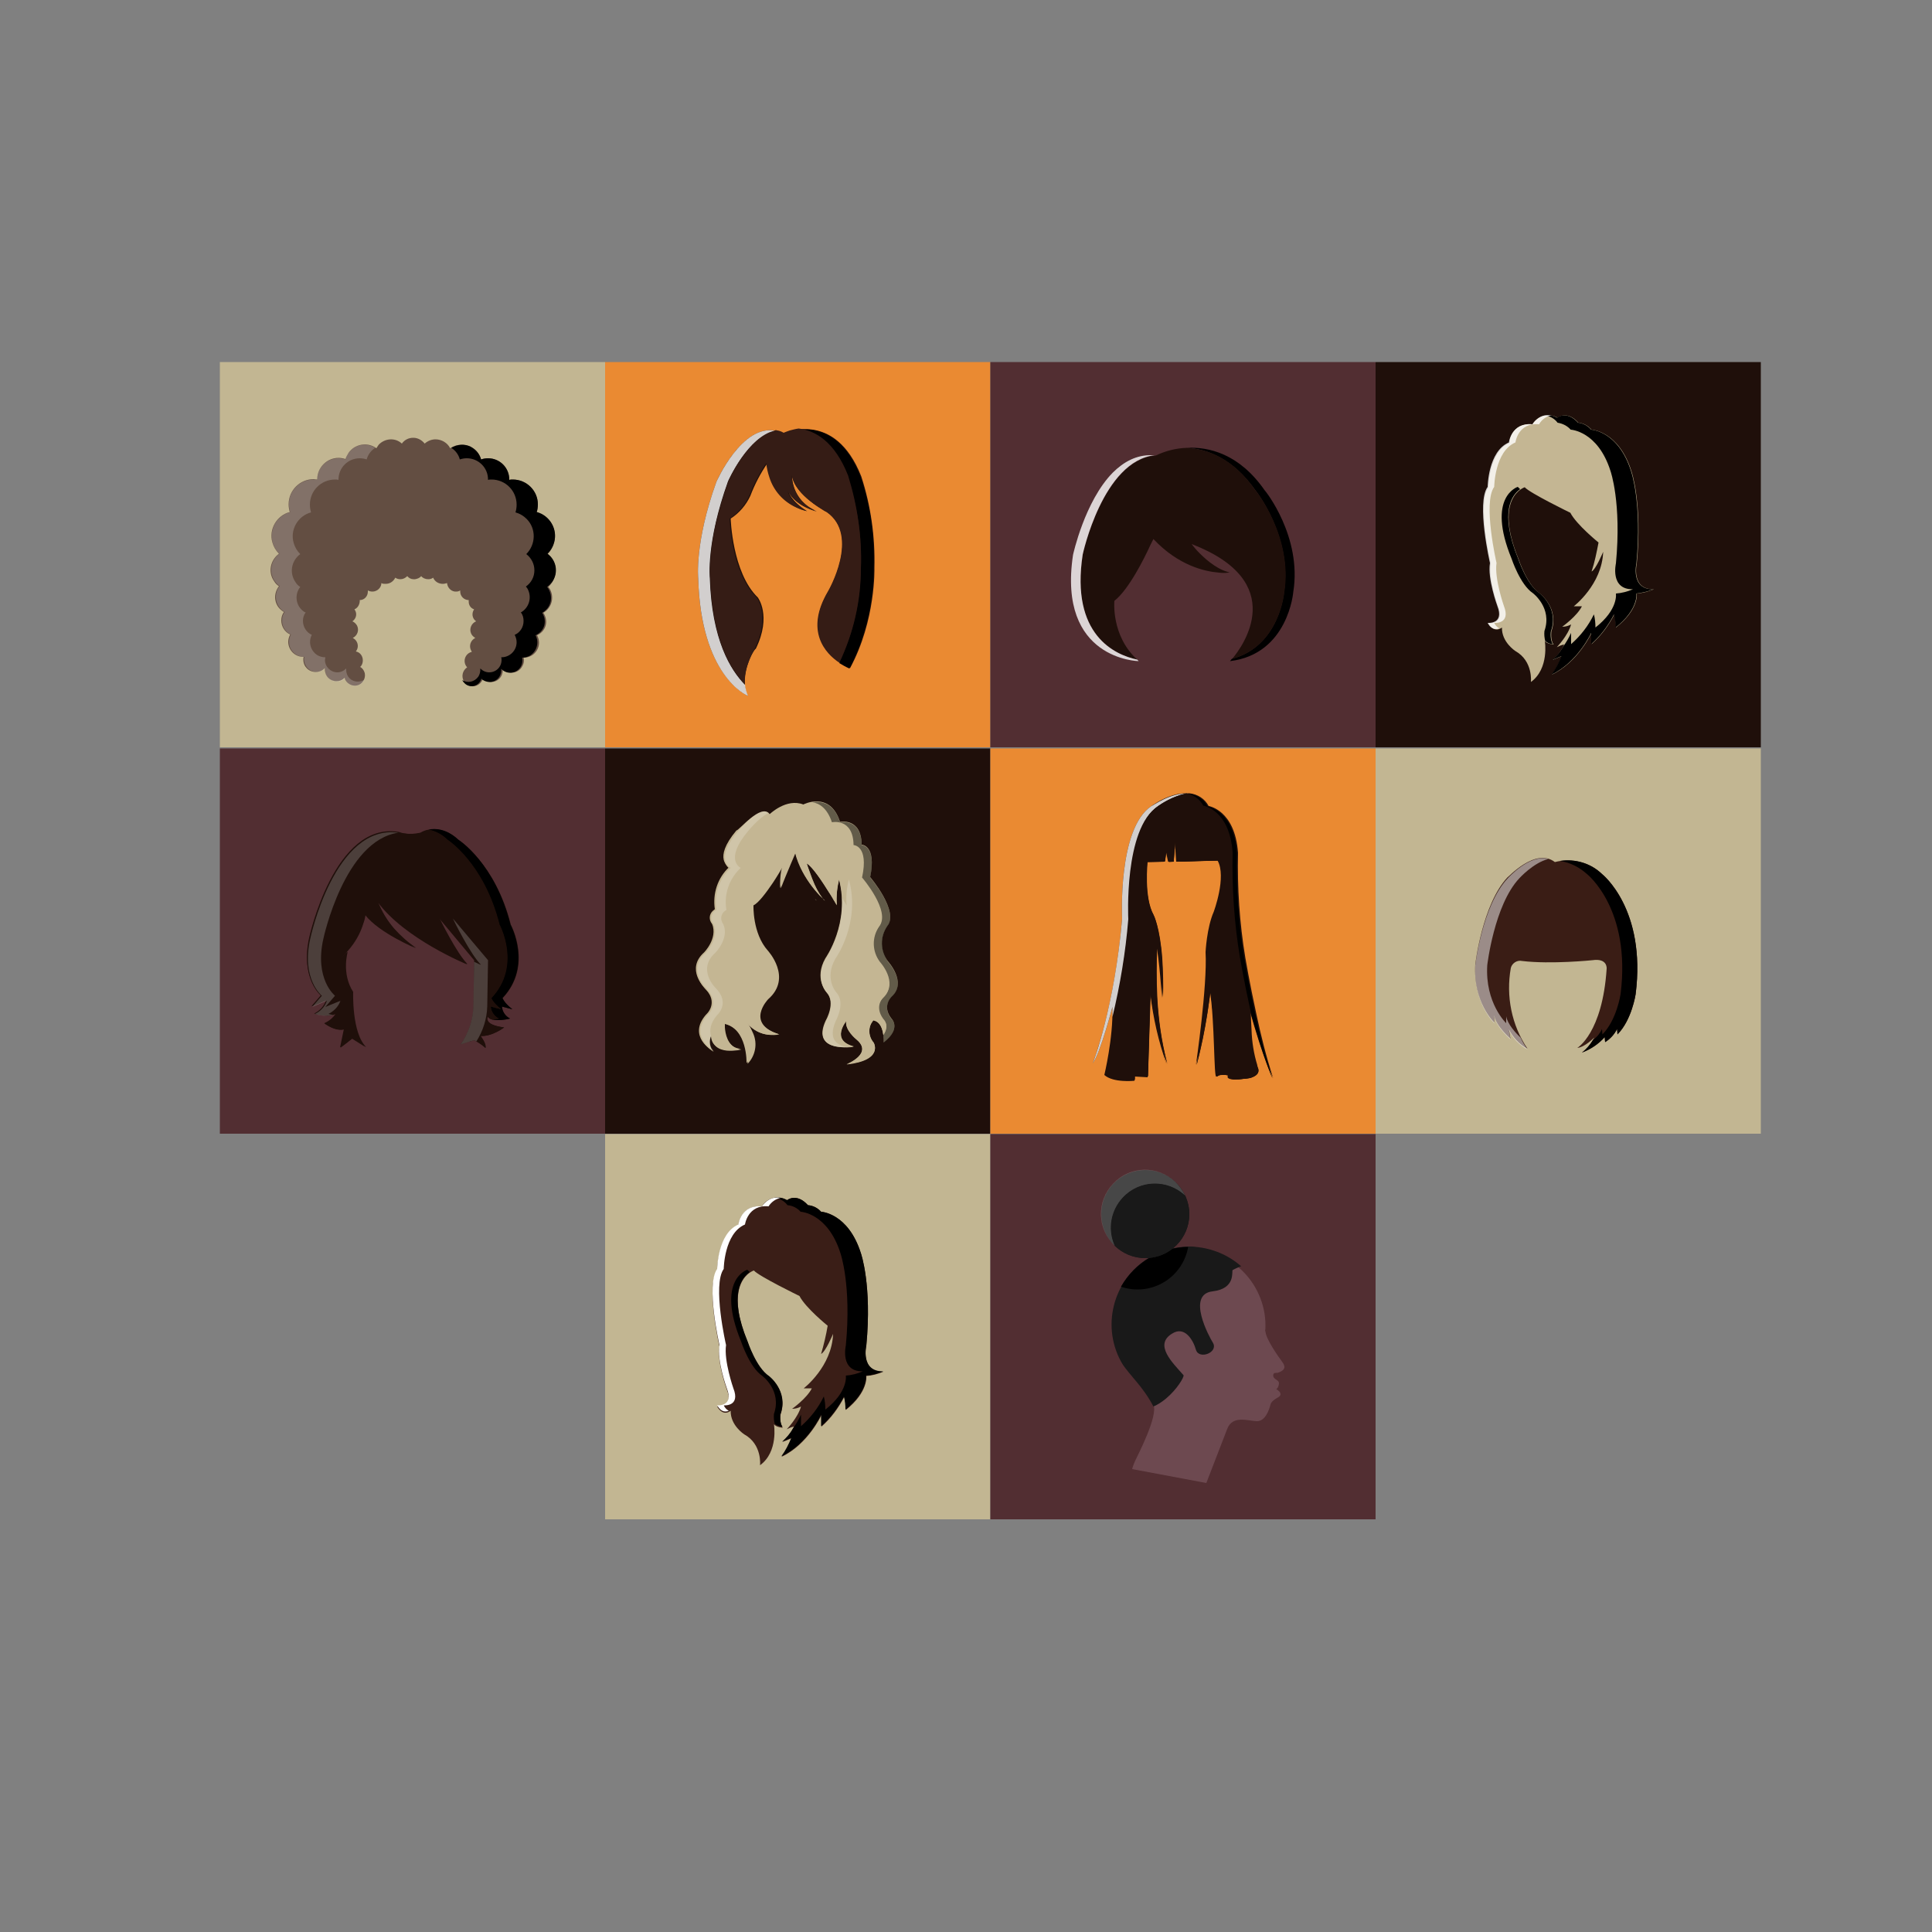<?xml version="1.0" encoding="utf-8"?>
<!-- Generator: Adobe Illustrator 24.0.1, SVG Export Plug-In . SVG Version: 6.00 Build 0)  -->
<svg version="1.1" id="Layer_1" xmlns="http://www.w3.org/2000/svg" xmlns:xlink="http://www.w3.org/1999/xlink" x="0px" y="0px"
	 viewBox="0 0 500 500" style="enable-background:new 0 0 500 500;" xml:space="preserve">
<rect x="0" y="0" width="500" height="500" fill="#808080" stroke="none"/>
<style type="text/css">
	.st0{fill:#C2B692;}
	.st1{fill:#EA8A32;}
	.st2{fill:#522E32;}
	.st3{fill:#1F0F0A;}
	.st4{fill:#6D4950;}
	.st5{fill:#191919;}
	.st6{opacity:0.2;fill:#FFFFFF;enable-background:new    ;}
	.st7{fill:#C4B693;}
	.st8{opacity:0.5;enable-background:new    ;}
	.st9{opacity:0.8;fill:#FFFFFF;enable-background:new    ;}
	.st10{fill:#3A1E17;}
	.st11{fill:#FFFFFF;}
	.st12{fill:#351C15;}
	.st13{fill:#3A1D15;}
	.st14{opacity:0.49;fill:#FFFFFF;enable-background:new    ;}
	.st15{fill:#634E42;}
</style>
<title>Toni</title>
<g>
	<g id="Layer_2_1_">
		<rect x="56.9" y="93.7" class="st0" width="99.7" height="99.7"/>
		<rect x="156.6" y="93.7" class="st1" width="99.7" height="99.7"/>
		<rect x="256.3" y="93.7" class="st2" width="99.7" height="99.7"/>
		<rect x="356" y="93.7" class="st3" width="99.7" height="99.7"/>
		<rect x="56.9" y="193.7" class="st2" width="99.7" height="99.7"/>
		<rect x="156.6" y="193.7" class="st3" width="99.7" height="99.7"/>
		<rect x="256.3" y="193.7" class="st1" width="99.7" height="99.7"/>
		<rect x="156.6" y="293.5" class="st0" width="99.7" height="99.7"/>
		<rect x="256.3" y="293.5" class="st2" width="99.7" height="99.7"/>
		<rect x="356" y="193.7" class="st0" width="99.7" height="99.7"/>
		<path class="st4" d="M329.5,356c0,0.8,1.1,1.1,1.4,1.6s-0.2,1.8-0.6,1.9c1.3,0.8,1.2,1.4,0.9,1.8s-2.1,1-2.4,2.2s-1.3,4.4-3.6,4.3
			s-6.2-1.6-7.6,2s-5.4,14-5.4,14l-19.2-3.6c0,0,0.2-0.9,0.8-2.2s6-11.6,4.7-14.5c-1.1-2.1-2.4-4.1-4-5.9l0.1,0
			c-8.1-7.3-8.7-19.8-1.4-27.8s19.8-8.7,27.8-1.4c4.1,3.7,6.5,9.1,6.5,14.6c0,0.5,0,1-0.1,1.5h0.1c0,1.9,3.4,6.7,4.3,7.9
			s1,2.2-1.2,2.9C330.1,355.3,329.5,355.2,329.5,356z"/>
		<path class="st5" d="M321.2,327.7c-0.8,0.3-1.5,0.6-2.2,1c-0.3,0.3,0.9,4.8-5.2,5.5c-6.8,0.8-0.9,11.7,0.1,13.3
			c1.5,2.5-3.6,4.5-4.4,1.8c-0.7-2.5-2.9-6.2-6.1-4.2c-4.9,2.9,0.1,7.6,2.9,10.8c0.2,0.4-1.6,3.6-4.6,6.1c-1,0.8-2,1.5-3.2,2
			c-1.3-2.5-2.9-4.7-4.7-6.8c-1.1-1.3-2.2-2.6-3.2-4c-5.8-9.5-2.7-22,6.8-27.7c3.2-1.9,6.8-2.9,10.5-2.9c0.5,0,1.1,0,1.6,0.1
			C313.8,323.1,317.9,324.8,321.2,327.7z"/>
		<path d="M307.5,322.7c-1.3,7.3-8.2,12.1-15.5,10.8c-0.6-0.1-1.3-0.3-1.9-0.5C293.7,326.7,300.3,322.8,307.5,322.7L307.5,322.7z"/>
		<circle class="st5" cx="296.4" cy="314.2" r="11.4"/>
		<path class="st6" d="M306.7,309.4c-4.6-4.3-11.8-4.1-16.1,0.5c-3.2,3.4-4,8.3-2.1,12.5c-4.6-4.3-4.8-11.5-0.4-16.1
			c4.3-4.6,11.5-4.8,16.1-0.4C305.2,306.9,306.1,308.1,306.7,309.4z"/>
		<path class="st5" d="M307.8,314.2c0,6.3-5.1,11.4-11.4,11.4c-2.9,0-5.7-1.1-7.8-3.1c-2.6-5.7-0.1-12.5,5.6-15.1
			c4.2-1.9,9.1-1.1,12.5,2.1C307.4,311,307.8,312.6,307.8,314.2z"/>
		<path class="st7" d="M199.2,210.7c0,0,4.3-4.2,8.7-2.5c0,0,6.9-3.6,9.5,4.5c0,0,5.5-1.2,5.6,5.9c0,0,3.9,0.1,2.2,8.4
			c0,0,7.6,8.9,4.4,12.7c-1.9,2.8-1.8,6.4,0.2,9.1c0,0,5,5.4,1,9.1c0,0-2.7,2.4-0.1,5.7c0,0,2.7,2.5-2,6.2c0,0,0.3-5.3-2.7-5.8
			c-1.4,1.7-1.3,4.2,0.1,5.8c0,0,2.7,4.5-7,5.6c0,0,7.1-2.8,2.5-6.5c0,0-3-2.4-2.6-4.7c0,0-4.2,5,2,6.6c0,0-11.3,1.9-7.3-6.7
			c0,0,2.7-4.6,0.2-7.3c0,0-3.3-3.5-0.3-8.8c0,0,6.5-9.1,3.5-20.5c-0.5,2.2-0.7,4.4-0.6,6.7c0,0-5.4-9.6-7.8-10.9c0,0,2.4,8,4.7,9.7
			c0,0-5.9-5.1-7.7-12.5c0,0-2.4,5.6-3.8,9.3c0,0-0.2-4.1,0.8-6.2c0,0-5.4,9.4-8,10.6c0,0-0.3,7.2,3.7,11.7c0,0,6.5,7,0.1,12.6
			c0,0-6.1,6.3,2.9,9.1c-3.1,0.7-6.3-0.5-8.2-3c0,0,4.5,5.7,0,10.5c0,0,0.3-8.9-5.9-10.3c0,0-0.2,6.3,4.3,6.6c0,0-8,1.9-7.6-4
			c-1,1.4-0.8,3.3,0.4,4.5c0,0-6.6-3.6-1.7-9.3c0,0,3.6-3-0.4-7c0,0-4.9-4.8-0.1-9.1c0,0,3.6-3.6,2.1-7.4c-0.9-1-0.8-2.5,0.2-3.4
			c0.2-0.1,0.3-0.3,0.5-0.4c-0.6-4,0.7-8.1,3.7-10.9c0,0-4.4-2,1.9-9.5C191.1,215.1,197,207.7,199.2,210.7z"/>
		<path class="st8" d="M228.7,269.9c0-0.7,0-1.4-0.1-2c1.8-2.6,0-4.2,0-4.2c-2.5-3.4,0.1-5.7,0.1-5.7c3.9-3.8-1-9.1-1-9.1
			c-2-2.7-2.1-6.3-0.2-9.1c3.2-3.9-4.4-12.7-4.4-12.7c1.8-8.3-2.2-8.4-2.2-8.4c-0.1-7.1-5.6-5.9-5.6-5.9c-1.2-3.6-3.2-4.9-5.1-5.2
			c2.3-0.3,5.6,0.1,7.2,5.2c0,0,5.5-1.2,5.6,5.9c0,0,3.9,0.1,2.2,8.4c0,0,7.6,8.8,4.4,12.7c0,0-3.1,4,0.2,9.1c0,0,5,5.4,1,9.1
			c0,0-2.7,2.4-0.1,5.7C230.7,263.6,233.4,266.1,228.7,269.9z"/>
		<path class="st7" d="M213.5,233.1c-0.2-0.1-0.4-0.3-0.5-0.5L213.5,233.1z"/>
		<path class="st7" d="M228.6,267.8c-0.2-1.5-0.8-3.4-2.6-3.7c-0.2,0.3-0.4,0.6-0.6,0.9c-0.8,1.6-0.5,3.5,0.7,4.9c0,0,2.7,4.5-7,5.6
			c0.5-0.2,1-0.5,1.4-0.7c1.8-1.1,4.3-3.2,1.1-5.8c0,0-3-2.4-2.6-4.7c-0.6,0.8-1.1,1.7-1.3,2.7c-0.3,1.5,0.2,3.1,3.2,3.9h0.1H221
			c-1.1,0.2-2.3,0.2-3.4,0.1c-2.9-0.2-6.3-1.5-3.8-6.8c0,0,2.7-4.6,0.2-7.3c0,0-3.3-3.5-0.3-8.8c0,0,6.5-9.1,3.5-20.5
			c-0.6,2.2-0.8,4.4-0.6,6.7c0,0-0.3-0.5-0.7-1.2c-0.4-0.6-0.8-1.4-1.4-2.2c-1.8-2.9-4.3-6.6-5.7-7.4c0,0,0.6,1.8,1.4,3.9
			c0.7,1.9,1.6,3.6,2.8,5.2c-2.6-2.6-4.8-5.7-6.2-9.1c-0.4-0.9-0.7-1.9-0.9-2.8c0,0-0.5,1.2-1.2,2.8c-0.8,1.9-1.9,4.5-2.6,6.4
			c0,0-0.2-4.1,0.8-6.1c-0.1,0.2-0.7,1.2-1.5,2.5c-0.4,0.7-0.9,1.4-1.4,2.2c-1.7,2.5-3.7,5.2-5,5.8c0,0-0.3,7.2,3.7,11.7
			c0,0,6.5,7,0.1,12.6c0,0-6.1,6.3,2.9,9.1c-0.9,0.2-1.9,0.2-2.8,0.1l0,0c-2.1-0.2-4.1-1.3-5.4-3c0.6,0.8,1,1.7,1.4,2.6
			c1.2,2.7,0.6,5.8-1.4,7.9c0-1.1-0.1-2.2-0.3-3.2l0,0c-0.5-2.7-1.9-6.2-5.6-7.1c0,0.3,0,0.6,0,0.9c0.1,1.6,0.7,4.7,3.3,5.5
			c0.3,0.1,0.7,0.2,1,0.2c0,0-0.4,0.1-0.9,0.2c-0.9,0.1-1.9,0.2-2.9,0.1c-2-0.2-4.1-1.2-3.8-4.3c-0.7,1.1-0.8,2.6-0.2,3.8
			c0.2,0.3,0.4,0.5,0.6,0.8c-1.3-0.8-2.4-1.9-3.1-3.2c-0.7-1.6-0.7-3.6,1.4-6c0,0,3.6-3-0.4-7c0,0-4.9-4.8-0.1-9.1
			c0,0,3.6-3.6,2.1-7.4c-0.9-1-0.8-2.5,0.2-3.4c0.2-0.1,0.3-0.3,0.5-0.3c-0.6-4,0.7-8.1,3.7-10.9c0,0-4.4-2,1.9-9.5
			c0,0,3-3.8,5.5-4.8c0.4-0.2,0.8-0.3,1.3-0.3c0.5,0,1,0.3,1.3,0.7c1.5-1.4,3.4-2.4,5.4-2.8c0.7-0.1,1.3-0.1,2,0
			c0.4,0.1,0.9,0.2,1.3,0.3c0.7-0.3,1.5-0.6,2.3-0.7l0,0c1.9,0.3,3.9,1.6,5.1,5.2c0,0,5.5-1.2,5.6,5.9c0,0,3.9,0.1,2.2,8.4
			c0,0,7.6,8.8,4.4,12.7c-1.9,2.8-1.8,6.4,0.2,9.1c0,0,5,5.4,1,9.2c0,0-2.7,2.4-0.1,5.7C228.6,263.6,230.3,265.2,228.6,267.8z"/>
		<path class="st7" d="M211.4,233.1c-0.2-0.1-0.4-0.3-0.5-0.5L211.4,233.1z"/>
		<path class="st6" d="M198.9,210.4c-2.5,1.2-5.3,4.7-5.3,4.7c-6.3,7.5-1.9,9.5-1.9,9.5c-3,2.8-4.4,6.9-3.7,10.9
			c-1.2,0.6-1.7,2-1.1,3.2c0.1,0.2,0.2,0.4,0.3,0.5c1.6,3.7-2.1,7.4-2.1,7.4c-4.8,4.3,0.1,9.1,0.1,9.1c3.9,3.9,0.4,7,0.4,7
			c-1.8,2.1-2,3.9-1.6,5.4c-0.6,1.3-0.3,2.9,0.8,3.9c-0.3-0.2-6.5-3.8-1.7-9.3c0,0,3.6-3-0.4-7c0,0-4.9-4.8-0.1-9.1
			c0,0,3.6-3.6,2.1-7.4c-0.9-1-0.8-2.5,0.2-3.4c0.2-0.1,0.3-0.3,0.5-0.3c-0.6-4,0.7-8.1,3.7-10.9c0,0-4.4-2,1.9-9.5
			C191.1,215.1,196.6,208.2,198.9,210.4z"/>
		<path class="st7" d="M213.5,233.1c-0.2-0.1-0.4-0.3-0.5-0.5L213.5,233.1z"/>
		<path class="st6" d="M219.7,271c-2.9,0.2-9-0.2-5.9-6.8c0,0,2.7-4.6,0.2-7.3c0,0-3.3-3.5-0.3-8.8c3-4.7,4.5-10.2,4.2-15.8
			c0.7,1.2,1.2,2,1.2,2c-0.2-2.2,0-4.5,0.6-6.7c3.1,11.4-3.5,20.5-3.5,20.5c-3,5.3,0.3,8.8,0.3,8.8c2.4,2.7-0.2,7.3-0.2,7.3
			C214.1,269.3,216.9,270.7,219.7,271z"/>
		<path class="st7" d="M216.1,233.2l-0.2-0.1c-0.1-0.1-0.3-0.2-0.4-0.4l0.3,0.3l0,0L216.1,233.2z"/>
		<path class="st7" d="M396.6,109.8c1.3-2.2,4.2-3,6.5-1.7c0,0,0,0,0,0c0,0,2.4-2,5.4,1.3c1.3,0.1,2.5,0.8,3.4,1.8
			c0,0,7,0.3,10.3,10.7c0,0,2.9,8.2,1.4,23.9c0,0-1.6,6.8,4.4,6.7c-1.4,0.6-2.9,1-4.4,1.1c0,0,0.6,4.1-5.4,8.8
			c0-1.1-0.1-2.3-0.4-3.4c-1.5,2.9-3.5,5.6-5.9,7.7v-2.9c0,0-3.5,7.6-10.3,10.8c1.1-1.5,1.9-3.1,2.6-4.8c0,0-1,0.4-2.4,1
			c1.3-1.1,2.3-2.5,3-4c-0.7,0.1-1.3,0.4-1.9,0.7c0,0,2.9-3,3.7-5.9c-0.7,0.4-1.5,0.6-2.3,0.6c0,0,3.8-2.7,5.1-5.3h-2.1
			c0,0,7.3-5.6,7.6-14.1c0,0-1.9,4.6-3,5.1c0.8-2.4,1.3-4.9,1.8-7.5c0,0-5.7-4.6-7.3-7.7c0,0-10.5-5.1-11.8-6.6
			c0,0-8.2,2.5-1.6,18.6c0,0,2.2,6.7,5.5,8.9c0,0,5.1,3.8,3,9.8c0,0-0.3,2.4,0.6,3.4c0,0-1.7-0.1-2.3-0.9c0,0,1.2,7.1-3.6,10.6
			c0,0,0.6-5.4-4-8c0,0-3.6-2.3-3.5-6.1c0,0-1.9,1.7-3.5-1.1c0,0,4.4,0.4,2.5-4.4c0,0-2.6-7.1-1.9-11.1c0,0-3.6-15.6-0.6-19.7
			c0,0,0.1-9.2,5.5-11.5C390.5,114.5,391.1,109.3,396.6,109.8z"/>
		<path d="M423.5,153.6c0,0,0.6,4.1-5.4,8.8c0-1.1-0.1-2.3-0.4-3.4c-1.5,2.9-3.5,5.6-5.9,7.7v-2.9c0,0-3.5,7.6-10.3,10.8
			c1.1-1.5,1.9-3.1,2.6-4.8c0,0-1,0.4-2.4,1c1.1-0.9,2.1-2.1,2.8-3.4c0.8-1.1,1.5-2.3,2.1-3.6v2.9c2.5-2.2,4.5-4.8,5.9-7.7
			c0.3,1.1,0.4,2.3,0.4,3.4c6-4.7,5.3-8.8,5.3-8.8c1.5-0.1,3-0.5,4.4-1.1c-6,0.1-4.4-6.7-4.4-6.7c1.5-15.7-1.4-23.9-1.4-23.9
			c-3.3-10.4-10.3-10.7-10.3-10.7c-0.9-1-2.1-1.6-3.4-1.8c-0.8-1.1-2.1-1.8-3.5-1.9c1.2-0.2,2.3,0,3.4,0.6c0,0,2.4-2,5.4,1.3
			c1.3,0.1,2.5,0.8,3.4,1.8c0,0,7,0.3,10.3,10.7c0,0,2.9,8.2,1.4,23.9c0,0-1.6,6.8,4.4,6.7C426.5,153.1,425,153.4,423.5,153.6z"/>
		<path class="st9" d="M401.4,107.5c-1.3,0.3-2.4,1.1-3.1,2.3c-5.5-0.5-6.1,4.7-6.1,4.7c-5.4,2.3-5.5,11.5-5.5,11.5
			c-3,4.1,0.6,19.7,0.6,19.7c-0.6,4,1.9,11.1,1.9,11.1c1.9,4.8-2.5,4.4-2.5,4.4c0.3,0.6,0.7,1.1,1.3,1.4c-0.7,0.3-2,0.5-3-1.4
			c0,0,4.4,0.4,2.5-4.4c0,0-2.6-7.1-1.9-11.1c0,0-3.6-15.6-0.6-19.7c0,0,0.1-9.2,5.5-11.5c0,0,0.6-5.2,6.1-4.7
			C396.6,109.8,398.3,106.9,401.4,107.5z"/>
		<path d="M401.9,166.7L401.9,166.7c-0.7,0-1.4-0.3-2-0.8c-0.2-0.8-0.3-1.7-0.2-2.6c2.1-6-3-9.8-3-9.8c-3.3-2.2-5.5-8.9-5.5-8.9
			c-6.6-16.1,1.6-18.6,1.6-18.6c0.2,0.2,0.4,0.4,0.6,0.6c-2,1.4-5.5,5.7-0.5,18c0,0,2.2,6.7,5.5,8.9c0,0,5.1,3.8,3,9.8
			C401.3,163.4,401.1,165.7,401.9,166.7z"/>
		<path class="st10" d="M197.2,312.2c1.3-2.2,4.2-3,6.5-1.6c0,0,2.4-2,5.4,1.3c1.3,0.1,2.5,0.7,3.4,1.7c0,0,7,0.3,10.3,10.8
			c0,0,2.9,8.2,1.4,23.9c0,0-1.6,6.8,4.4,6.7c-1.4,0.6-2.9,1-4.4,1.1c0,0,0.6,4.1-5.3,8.8c0-1.1-0.1-2.3-0.4-3.4
			c-1.5,2.9-3.5,5.6-5.9,7.7v-3c0,0-3.5,7.6-10.3,10.8c1.1-1.5,1.9-3.1,2.6-4.8c0,0-1,0.4-2.4,1c1.3-1.1,2.3-2.5,3-4
			c-0.7,0.1-1.3,0.4-1.9,0.7c0,0,2.9-3,3.7-5.9c-0.7,0.4-1.5,0.6-2.3,0.6c0,0,3.8-2.7,5.1-5.3h-2.1c0,0,7.3-5.6,7.6-14.1
			c0,0-1.9,4.6-3.1,5.2c0.7-2.4,1.3-4.9,1.7-7.3c0,0-5.7-4.6-7.3-7.7c0,0-10.5-5.1-11.8-6.6c0,0-8.2,2.5-1.6,18.6
			c0,0,2.2,6.7,5.5,8.9c0,0,5.1,3.8,3,9.8c0,0-0.3,2.3,0.6,3.4c0,0-1.7-0.1-2.3-0.9c0,0,1.2,7.1-3.6,10.6c0,0,0.6-5.4-4.1-8
			c0,0-3.6-2.3-3.5-6.1c0,0-1.9,1.7-3.5-1.1c0,0,4.4,0.4,2.5-4.4c0,0-2.6-7.1-1.9-11.1c0,0-3.6-15.6-0.6-19.7c0,0,0.1-9.2,5.5-11.5
			C191.1,317,191.7,311.8,197.2,312.2z"/>
		<path d="M224.1,356c0,0,0.6,4.1-5.3,8.8c0-1.1-0.1-2.3-0.4-3.4c-1.5,2.9-3.5,5.6-5.9,7.7v-3c0,0-3.5,7.6-10.3,10.8
			c1.1-1.5,1.9-3.1,2.6-4.8c0,0-1,0.4-2.4,1c1.1-1,2.1-2.1,2.8-3.4c0.8-1.1,1.5-2.3,2.1-3.6v3c2.5-2.2,4.5-4.8,5.9-7.7
			c0.3,1.1,0.4,2.3,0.4,3.4c6-4.7,5.3-8.8,5.3-8.8c1.5-0.1,3-0.5,4.4-1.1c-6,0.1-4.4-6.7-4.4-6.7c1.5-15.7-1.4-23.9-1.4-23.9
			c-3.3-10.4-10.3-10.7-10.3-10.7c-0.9-1-2.1-1.6-3.4-1.7c-0.8-1.1-2.1-1.8-3.5-1.9c1.2-0.2,2.3,0,3.4,0.6c0,0,2.4-2,5.4,1.3
			c1.3,0.1,2.5,0.7,3.4,1.7c0,0,7,0.3,10.3,10.7c0,0,2.9,8.2,1.4,23.9c0,0-1.6,6.8,4.4,6.7C227.1,355.5,225.6,355.9,224.1,356z"/>
		<path class="st11" d="M202,310c-1.3,0.3-2.4,1.1-3.1,2.2c-5.4-0.5-6.1,4.7-6.1,4.7c-5.4,2.3-5.5,11.5-5.5,11.5
			c-3,4.1,0.6,19.7,0.6,19.7c-0.6,4.1,1.9,11.2,1.9,11.2c1.9,4.8-2.5,4.4-2.5,4.4c0.3,0.6,0.7,1.1,1.3,1.4c-0.7,0.3-1.9,0.5-3-1.4
			c0,0,4.4,0.4,2.5-4.4c0,0-2.6-7.1-1.9-11.2c0,0-3.6-15.6-0.6-19.7c0,0,0.1-9.2,5.5-11.5c0,0,0.6-5.2,6.1-4.7
			C197.2,312.2,198.9,309.4,202,310z"/>
		<path d="M202.5,369.2L202.5,369.2c-0.7,0-1.4-0.3-2-0.7c-0.2-0.8-0.3-1.7-0.2-2.6c2.1-6-3-9.8-3-9.8c-3.3-2.2-5.5-8.9-5.5-8.9
			c-6.6-16.1,1.6-18.6,1.6-18.6c0.2,0.2,0.4,0.4,0.6,0.6c-2,1.4-5.6,5.7-0.5,18c0,0,2.2,6.7,5.5,8.9c0,0,5.1,3.8,3,9.8
			C201.9,365.9,201.7,368.2,202.5,369.2z"/>
		<path class="st7" d="M403.6,166.7L403.6,166.7L403.6,166.7C403.5,166.7,403.5,166.8,403.6,166.7z"/>
		<path class="st3" d="M193.6,180.1c0,0-12.2-4.8-12.9-30.4c0,0-1-9.2,4.7-25c0,0,7.6-17.4,17.4-12.5c0,0,13.2-6.4,20.1,11.1
			c2.5,7.7,3.6,15.7,3.4,23.7c0,0,0.4,13.5-6.3,25.9c0,0-14.1-5.4-5.6-19.9c0,0,8.4-14.4-0.4-20.5c0,0-8.4-4.3-9-9.5
			c0,0-0.4,6.3,6.4,9.4c0,0-5.4-1.3-7.3-5.1c0,0,0.6,2.4,4.8,5c0,0-9.2-1.7-10.3-12.4c-1.8,2.6-3.3,5.5-4.4,8.4
			c-1.1,2.4-2.9,4.5-5.1,5.9c0,0,0.4,14,7,20.4c0,0,3.7,4.7-0.5,13.3C195.2,167.9,190.9,175,193.6,180.1z"/>
		<path class="st9" d="M188.4,124.6c-5.7,15.8-4.7,25-4.7,25c0.5,16,5.4,23.9,9.1,27.6c0.1,1,0.4,2,0.8,2.9
			c-0.4-0.1-12.2-5.2-12.9-30.4c0,0-1-9.2,4.7-25c0,0,6.6-15.1,15.4-13.2C193.5,112.9,188.4,124.6,188.4,124.6z"/>
		<path d="M226.1,147c0,8.5-1.9,17-5.6,24.7c-0.2,0.4-0.4,0.9-0.7,1.3c-0.9-0.4-1.8-0.9-2.6-1.4c3.6-7.7,5.5-16,5.6-24.5
			c0.3-8-0.9-16.1-3.4-23.7c-3.5-8.9-8.6-11.7-12.8-12.2c1.1-0.1,2.2-0.1,3.2,0c4.2,0.5,9.4,3.2,12.9,12.2
			C225.3,130.9,226.4,139,226.1,147z"/>
		<path class="st12" d="M222.8,147c0,8.5-1.9,16.8-5.6,24.5c-3.6-2.4-9-8.2-2.9-18.5c0,0,8.4-14.4-0.4-20.5c0,0-0.5-0.2-1.2-0.7
			c-2.3-1.4-7.3-4.9-7.8-8.9c0,3.7,2,7.1,5.3,8.8l0,0c0.3,0.2,0.7,0.4,1.1,0.5c-0.9-0.2-1.7-0.5-2.6-0.9c-1.8-0.8-3.3-2-4.4-3.5
			c-0.1-0.2-0.3-0.4-0.4-0.6c0,0.1,0.1,0.3,0.1,0.4c0.3,0.8,1.4,2.7,4.6,4.6c-0.9-0.2-1.8-0.5-2.6-0.9c-3.3-1.5-5.8-4.3-6.9-7.8
			c-0.4-1.2-0.7-2.5-0.8-3.7c0,0-1.2,1.7-2.4,4.1c-0.8,1.4-1.4,2.9-2,4.4c-1.1,2.4-2.9,4.5-5.1,5.9c0,0,0.4,14,7,20.4
			c0,0,3.7,4.7-0.5,13.3c0,0-2.9,4.8-2.5,9.3c-1.1-1.2-2.1-2.5-3-3.9c-2.9-4.5-5.6-11.9-6-23.7c0,0-0.6-5.4,1.7-15.2
			c0-0.1,0.1-0.2,0.1-0.3c0.8-3.2,1.8-6.4,2.9-9.6c0,0,4.3-9.9,10.6-12.6c0.6-0.2,1.1-0.4,1.7-0.6c0.1,0,0.2,0.1,0.4,0.1
			c0.6,0.1,1.1,0.3,1.6,0.6c0.5-0.2,1-0.4,1.6-0.6l0,0c0.8-0.2,1.5-0.4,2.3-0.5l0,0c4.2,0.5,9.3,3.3,12.8,12.2
			C221.9,130.9,223.1,139,222.8,147z"/>
		<path class="st13" d="M402.4,223.1c4.3-1.1,9,0,12.2,3.1c0,0,11.5,9,8.7,31.1c0,0-1,6.7-4.7,10.4l-0.1-1.4
			c-0.7,1.4-1.8,2.6-3.1,3.4l-0.1-1.3c-1.6,1.8-3.7,3.2-5.9,4c1.3-1,2.4-2.4,3.2-3.9c0,0-2.4,2.5-4.4,2.7c0,0,6.5-3.8,7.6-20.5
			c0,0,0.3-2.8-3.7-2.2c0,0-10.7,1.1-18.2,0.2c-1.3-0.3-2.6,0.6-2.9,1.8c-1.3,7.3,0.2,14.8,4.3,20.9c-2.1-1.1-3.7-2.9-4.8-5l0.4,2.4
			c0,0-3.7-3.2-4.2-6v1.8c0,0-5.5-5.2-4.9-15c0,0,1.8-15.5,8.3-22.5C390.2,227.2,397.3,219.2,402.4,223.1z"/>
		<path d="M423.3,257.3c0,0-1,6.7-4.7,10.4l-0.1-1.4c-0.7,1.4-1.8,2.6-3.1,3.4l-0.1-1.3c-1.6,1.8-3.7,3.2-5.9,4
			c1.2-0.9,2.1-2,2.9-3.3c1-0.7,1.8-1.7,2.3-2.8l0.1,1.4c3.7-3.7,4.7-10.4,4.7-10.4c2.8-22.1-8.7-31.1-8.7-31.1c-2-1.8-4.4-3-7-3.4
			c4-0.6,8,0.6,10.9,3.4C414.6,226.2,426.1,235.2,423.3,257.3z"/>
		<path class="st14" d="M393.5,268.5c0.5,1.1,1.1,2.1,1.8,3.1c-2.1-1.1-3.8-2.9-4.8-5l0.4,2.4c0,0-3.7-3.2-4.2-6v1.8
			c0,0-5.5-5.2-4.9-15c0,0,1.8-15.5,8.4-22.5c0,0,5.7-6.4,10.5-5c-3.9,1-7.5,5-7.5,5c-6.5,6.9-8.3,22.5-8.3,22.5
			c-0.6,9.8,4.9,15,4.9,15v-1.8C390.1,265,392.4,267.5,393.5,268.5z"/>
		<path class="st3" d="M108.8,215.6c0,0,4.6-3.1,9.9,1.8c0,0,9.5,6,13.5,21.9c0,0,5.8,10.6-2.1,19c0,0,0.2,1.1,2.5,2.9l-2.7-0.7
			c0.1,1.4,0.9,2.5,2.1,3.1c0,0-4.9,1.2-5.8-0.5c0,0-1.3,2.1,4.2,2.8c0,0-3.1,2.4-6.1,2.2c0,0,1.5,1.9,1.3,3.1
			c-0.9-0.8-1.8-1.4-2.9-2l-3.5,1.1c2-2.9,3.2-6.3,3.3-9.8l0.2-12l-9.1-10.9c0,0,4.6,9.4,7.3,12c0,0-16.2-6.6-23.2-16.2
			c2,4.9,5.4,9.1,9.9,12c0,0-9.4-3.9-13.1-8.6c-0.7,3.5-2.3,6.7-4.7,9.3c-3.9,4.2,0,0.2,0,0.2s-1.7,5.6,1.4,10.4
			c0,0-0.4,10.7,3.4,14.3l-3.5-2.2l-3.1,2.3l1-4.8c0,0-1.8,0.8-5.1-1.5c1.2-0.5,2.3-1.4,3-2.5c0,0-2,1-5.6,0
			c1.4-0.7,2.6-1.9,3.1-3.5l-3.8,1.6l2.5-2.9c0,0-5.4-4.3-3.1-14.8c0,0,6.5-30.2,23.2-27.4C105.2,216,107,216,108.8,215.6z"/>
		<path d="M132.6,261.2l-2.7-0.7c0.1,1.3,0.9,2.5,2.1,3.1c-1.5,0.4-3,0.5-4.5,0.3c0.5-0.1,1.1-0.2,1.6-0.3c-1.2-0.6-2-1.8-2.1-3.1
			l2.7,0.7c-2.3-1.8-2.6-2.9-2.6-2.9c7.9-8.4,2.1-19,2.1-19c-4-15.9-13.5-22-13.5-22c-1.3-1.3-3-2.2-4.8-2.6
			c1.8-0.4,4.7-0.2,7.7,2.6c0,0,9.5,6,13.5,22c0,0,5.8,10.6-2.1,19C130.1,258.3,130.3,259.4,132.6,261.2z"/>
		<path class="st3" d="M124.4,268.1c0,0,1.5,1.9,1.3,3.1c-0.9-0.8-1.8-1.5-2.9-2l-0.5,0.1l-1.4,0.4l-1.6,0.5c0,0,0.3-0.4,0.7-1
			c1.6-2.7,2.5-5.7,2.6-8.8l0.2-12l-9.1-10.9c0.1,0.3,4.6,9.4,7.3,12l-1.2-0.5c-0.8-0.4-2.1-0.9-3.5-1.7c-5.3-2.7-13.9-7.7-18.5-14
			c1,2.6,2.4,4.9,4.2,7l0,0c1.7,1.9,3.6,3.6,5.7,5c-2.7-1.2-5.3-2.5-7.8-4.1c-2-1.2-3.8-2.7-5.3-4.5c-0.1,0.8-0.3,1.6-0.6,2.4
			c-0.8,2.6-2.2,5-4,7c-3.9,4.2,0,0.2,0,0.2s-1.7,5.6,1.4,10.4c0,0-0.4,10.7,3.4,14.3l-3.5-2.3l-0.8,0.6l-0.6,0.5l-1.7,1.3l0.4-2.1
			l0.5-2.6c0,0-1.8,0.8-5.1-1.5c1.2-0.5,2.3-1.4,3-2.5c-1,0.4-2.1,0.6-3.2,0.4c-0.3,0-0.6,0-0.9-0.1c-0.5-0.1-1-0.2-1.5-0.3
			c1.5-0.7,2.6-1.9,3.1-3.5l-3.8,1.6l0,0l0.1-0.1l2.3-2.7c0,0-5.4-4.3-3-14.8c0,0,5.5-25.8,19.5-27.5c1.2-0.2,2.5-0.1,3.7,0.1
			c0.5,0.1,0.9,0.2,1.4,0.2c1.4,0.2,2.7,0.1,4.1-0.2c0.7-0.4,1.4-0.7,2.2-0.8c1.8,0.4,3.5,1.3,4.8,2.6c0,0,9.5,6,13.5,22
			c0,0,5.8,10.6-2.1,19c0,0,0.3,1.1,2.5,2.9l-2.7-0.7c0.1,1.3,0.9,2.5,2.1,3.1c-0.5,0.1-1,0.2-1.6,0.3c-0.5-0.1-1-0.4-1.2-0.8
			c-0.2,0.3-0.2,0.6-0.1,0.9c0.2,0.7,1.2,1.5,4.3,1.9C130.5,265.9,127.4,268.3,124.4,268.1z"/>
		<path class="st6" d="M83.7,242.9c-2.4,10.5,3,14.8,3,14.8l-2.5,2.9l3.9-1.6c-0.5,1.5-1.7,2.7-3.1,3.4c0.4,0.1,0.8,0.2,1.2,0.3
			c-1.6,0.3-3.2,0.2-4.7-0.3c1.5-0.7,2.6-1.9,3.1-3.4l-3.8,1.6l2.5-2.9c0,0-5.4-4.3-3-14.8c0,0,6.3-29.7,22.8-27.4
			C89.1,217.5,83.7,242.9,83.7,242.9z"/>
		<path class="st6" d="M126.3,248.5l-0.2,12c-0.1,3.2-1.1,6.3-2.8,9c-0.2-0.1-0.4-0.2-0.6-0.3l-3.5,1.1c2-2.9,3.2-6.3,3.3-9.8
			l0.2-11.6c1,0.5,1.7,0.8,1.8,0.8c-2.7-2.6-7.2-11.7-7.3-12L126.3,248.5z"/>
		<path class="st3" d="M288,122.3c2.7-2.8,6.1-4.6,10.1-4.5C294.1,117.7,290.8,119.6,288,122.3z"/>
		<path d="M334.7,153.2c0,0-1.3,16.1-16.4,17.9c0,0,0.2-0.2,0.5-0.6c12.4-3.3,13.5-17.3,13.5-17.3c2.2-14.3-7.4-26.3-7.4-26.3
			c-5.8-8.2-12.4-10.7-17.8-11c5.7-0.3,13.6,1.5,20.2,11C327.4,126.9,337,138.9,334.7,153.2z"/>
		<path class="st3" d="M332.4,153.2c0,0-1.2,14-13.5,17.3c2.7-3.2,14.9-19.9-10.5-29.7c0,0,0.5,0.7,1.4,1.7c1.7,1.8,4.7,4.6,7.9,5.5
			c0.2,0.1,0.4,0.1,0.6,0.1l-0.4,0.1c-0.8,0.1-1.6,0.1-2.4,0c-3.7-0.3-10.5-1.8-17-8.7c0,0-0.3,0.6-0.8,1.6
			c-1.6,3.5-5.6,11.5-9.3,14.4c0,0-0.9,9,5.9,15.2c-1.2-0.3-2.3-0.6-3.5-1.1c-5.8-2.4-13.2-8.9-10.6-26c0,0,5.2-24.3,18.7-25.7l0,0
			h0.2c2.5-1.2,5.2-1.9,8-2c5.4,0.3,12.1,2.7,17.8,11C325,126.9,334.6,138.9,332.4,153.2z"/>
		<path class="st9" d="M294.3,170.7l0.4,0.4c0,0-21.1-0.3-17-27.5c0,0,3-13.9,10.3-21.3c2.8-2.8,6.1-4.6,10.1-4.5c0.2,0,0.5,0,0.8,0
			c-13.5,1.4-18.7,25.7-18.7,25.7C277,164.4,288.6,169.5,294.3,170.7z"/>
		<path class="st3" d="M282.8,275.2c0,0,5.6-14.2,7.6-37.4c0,0-1.2-23.4,7.6-29.2c0,0,9.9-7.4,14.5,0c0,0,6.8,1,7.6,12.1
			c-0.2,9.1,0.4,18.2,1.9,27.2c0,0,3.4,19.7,7.3,31.1c0,0-2.4-5.1-6-17.9c0,0-0.1,10.1,1.7,14.8c0,0,1.9,2-1.7,3.1
			c0,0-6.5,1.2-5.5-0.7c0,0-2.3-0.5-3,0.3s-0.4-14.6-1.7-22.3c-0.8,6.5-2,12.9-3.6,19.3c0,0,3-20.4,2.5-29.2c0,0,0.3-6.3,2.1-10.4
			c0,0,3.4-9.1,1-13.3l-10.7,0.3l-0.4-5.5l-0.4,5.4l-1.3,0.1l-0.6-2.8l-0.4,2.8l-4.5,0.1c0,0-1,9.2,1.6,13.8c0,0,2.8,5.7,2.3,21.4
			c0,0-0.7-10.8-1.5-13.7c0,0-1.2,17.3,2.7,30.8c-2.1-5.9-3.5-12.1-4.2-18.3l-0.7,21.7l-3.4-0.2v1.1c0,0-5.5,0.6-7.8-1.5
			c0,0,2.3-9.5,2.1-17.5C287.9,260.6,284.8,272.4,282.8,275.2z"/>
		<path class="st9" d="M307.6,205.4c-4,0.4-8,3.3-8,3.3c-8.8,5.8-7.6,29.2-7.6,29.2c-0.7,8.5-2.1,17-4.1,25.3c0-0.9,0-1.7,0-2.6
			c0,0-3.1,11.8-5.1,14.6c0.2-0.4,5.6-14.6,7.6-37.4c0,0-1.2-23.4,7.6-29.2C298.1,208.7,303,205,307.6,205.4z"/>
		<path class="st3" d="M325.2,275.9c0,0,1.9,2-1.7,3.1c0,0-1.4,0.2-2.8,0.3c-1.6,0.1-3.2,0-2.7-1l-0.7-0.1c-0.3,0-0.7,0-1,0
			c-0.5,0-0.9,0.1-1.3,0.4c-0.5,0.6-0.5-8.7-1.1-16.4l0,0c-0.2-2.1-0.4-4-0.6-5.7v-0.2c-0.8,6.5-2,12.9-3.6,19.3
			c0,0,3-20.5,2.5-29.2c0,0,0.3-6.3,2.1-10.4c0,0,3.4-9,1-13.3l0,0l-9.2,0.3h-1.5l0,0l-0.4-5.4l-0.4,4.8l0,0.6l-1.3,0.1V223
			l-0.6-2.8l-0.4,2.8l-4.5,0.1c0,0-1,9.2,1.6,13.8c0,0,1.6,3.1,2.2,11.2l0,0c0.2,3.3,0.3,6.6,0.2,9.9c0,0.1,0,0.1,0,0.2
			s-0.7-10.8-1.5-13.7c-0.2,4.5-0.2,9,0,13.5c0.3,5.8,1.1,11.6,2.6,17.3c-1.3-3.4-2.3-7-3-10.6c-0.5-2.3-0.9-4.8-1.3-7.7l-0.7,21.5
			v0.1l-1.9-0.1l-1.5-0.1v1.1c0,0-0.4,0-1,0.1l0,0c-1.7,0.1-5,0-6.7-1.5c0.9-3.8,1.5-7.6,1.9-11.4c0.1-1.2,0.2-2.4,0.2-3.6
			c2-8.3,3.3-16.8,4.1-25.3c0,0-1.2-23.4,7.6-29.2c0,0,3.9-2.9,8-3.3c2.1,0.2,4,1.4,5,3.3c0,0,6.8,1,7.6,12.1
			c-0.2,9.1,0.4,18.2,1.9,27.2c0,0,1.1,6.5,2.8,14.3c1.2,5.7,2.6,11.3,4.4,16.8c-1.7-3.9-3.1-8-4.3-12.1c-0.5-1.7-1.1-3.6-1.7-5.8
			C323.4,261.1,323.3,271.3,325.2,275.9z"/>
		<path d="M325.1,266.9c-0.5-1.7-1.1-3.6-1.7-5.8v1c-1.7-7.7-2.8-14.1-2.8-14.1c-1.5-9-2.1-18.1-1.9-27.2
			c-0.9-11.1-7.6-12.1-7.6-12.1c-0.9-1.6-2.5-2.8-4.4-3.2c0.3,0,0.5-0.1,0.8-0.1c2.1,0.2,4,1.4,5,3.3c0,0,6.8,1,7.6,12.1
			c-0.2,9.1,0.4,18.2,1.9,27.2c0,0,1.1,6.5,2.8,14.3c1.2,5.7,2.7,11.3,4.5,16.8C327.7,275.1,326.3,271,325.1,266.9z"/>
		<path class="st3" d="M323.5,279c0,0-1.4,0.2-2.8,0.3c-0.5,0-1,0-1.5,0l0,0c-0.9-0.1-1.5-0.4-1.2-1l-0.7-0.1c-0.3,0-0.7,0-1,0h-0.5
			l0,0c-0.3,0-0.6,0.2-0.8,0.4c-0.1,0.1-0.1-0.1-0.2-0.4c-0.3-1.9-0.4-9.5-0.9-16l0,0c-0.2-2.1-0.4-4-0.6-5.7v-0.2
			c0,0-0.3,2.4-0.8,5.8c-0.7,4.5-1.6,9-2.8,13.5c0,0,1.5-10.1,2.2-19.2c0.3-3.3,0.4-6.7,0.3-10c0,0,0.3-6.3,2.1-10.4
			c0,0,3.4-9,1-13.3l0,0h-1.5l-7.7,0.2h-1.5l0,0l-0.4-5.4l-0.4,4.8l0,0.6h-0.7h-0.6v-0.1l-0.1-0.5l-0.5-2.3l-0.4,2.8H301l-4.1,0.1
			c0,0-1,9.2,1.6,13.8c0,0,1.6,3.1,2.2,11.2l0,0c0.2,3.3,0.3,6.6,0.2,9.9c0,0.1,0,0.1,0,0.2s-0.7-10.8-1.5-13.7c0,0-0.1,1.2-0.1,3.2
			c0,2.4-0.1,5.8,0.1,9.8c0,0.1,0,0.2,0,0.2c0,0.1,0,0.1,0,0.2c0.3,5.8,1.1,11.6,2.6,17.3c-1.3-3.4-2.3-7-3-10.6
			c-0.4-1.9-0.8-4-1.1-6.4l-0.2-1.3l-0.2,7.6l-0.4,14v0.1l-1.5-0.1h-0.4l-1.5-0.1v0.1v1c0,0-0.4,0-1,0.1l0,0c-0.4,0-0.9,0-1.4,0h0
			c-1.7-0.1-4-0.4-5.2-1.5c0.9-3.8,1.5-7.6,1.9-11.4c0.1-1.2,0.2-2.4,0.2-3.6c2-8.3,3.3-16.7,4.1-25.2c0,0-1.2-23.4,7.6-29.2
			c2.1-1.5,4.6-2.6,7.1-3.2c1.9,0.4,3.5,1.5,4.4,3.2c0,0,6.8,1,7.6,12.1c-0.2,9.1,0.4,18.2,1.9,27.2c0,0,1.1,6.5,2.8,14.1
			c0,1,0.1,2.8,0.2,4.7c0.1,3.1,0.6,6.2,1.5,9.1C325.2,275.9,327,278,323.5,279z"/>
		<path class="st15" d="M143.8,147.6c0-1.7-0.8-3.2-2.1-4.2c2.5-2.5,2.6-6.6,0.1-9.1c-0.8-0.8-1.8-1.4-2.9-1.7
			c0.2-0.6,0.3-1.3,0.3-2c0-3.6-2.9-6.5-6.5-6.5c-0.3,0-0.6,0-0.9,0.1v-0.1c0-3.1-2.5-5.5-5.5-5.5c0,0,0,0,0,0
			c-0.6,0-1.2,0.1-1.8,0.3c-0.6-2.2-2.7-3.8-5-3.8c-1.1,0-2.1,0.3-3,0.9c-0.7-1.4-2.2-2.3-3.8-2.3c-1,0-2,0.4-2.8,1.1
			c-0.7-0.9-1.8-1.5-2.9-1.5h-0.1c-1.1,0-2.2,0.5-2.9,1.5c-1.7-1.6-4.4-1.4-6,0.3c-0.2,0.3-0.4,0.6-0.6,0.9
			c-2.3-1.7-5.6-1.1-7.2,1.2c-0.3,0.5-0.6,1-0.8,1.6c-0.6-0.2-1.2-0.3-1.8-0.3c-3,0-5.5,2.5-5.5,5.5v0.1c-0.3,0-0.6-0.1-0.9-0.1
			c-3.6,0-6.5,2.9-6.5,6.5c0,0.7,0.1,1.4,0.3,2c-3.4,0.9-5.5,4.5-4.5,7.9c0.3,1.1,0.9,2.1,1.7,2.9c-2.3,1.7-2.9,4.9-1.2,7.2
			c0.3,0.5,0.7,0.9,1.2,1.2c-1.5,1.9-1.3,4.7,0.6,6.2c0.2,0.2,0.4,0.3,0.7,0.5c-0.5,0.6-0.7,1.4-0.7,2.2c0,1.5,0.9,3,2.3,3.6
			c-0.3,0.6-0.5,1.2-0.5,1.9c0,2.1,1.7,3.9,3.9,3.9l0,0h0.1c-0.1,0.2-0.1,0.5-0.1,0.7c0,1.8,1.4,3.2,3.2,3.2c0,0,0,0,0.1,0
			c0.9,0,1.7-0.4,2.3-1c0,0.1,0,0.3,0,0.4c0,1.7,1.3,3,3,3c0.8,0,1.5-0.3,2.1-0.9c0.3,1.4,1.8,2.3,3.2,2c1.4-0.3,2.3-1.8,2-3.2
			c-0.2-0.7-0.6-1.3-1.2-1.6c0.5-0.4,0.7-1.1,0.7-1.7c0-1.1-0.7-2.1-1.8-2.3c0.3-0.4,0.5-0.9,0.5-1.4c0-0.9-0.5-1.7-1.3-2.1
			c1.2-0.6,1.7-2,1.1-3.2c-0.3-0.5-0.7-0.9-1.2-1.1c1-0.7,1.3-2,0.6-3c0,0,0-0.1-0.1-0.1c0.8-0.3,1.3-1.1,1.4-2c0-0.1,0-0.3,0-0.4
			l0,0c1.2,0,2.1-1,2.1-2.2c0-0.1,0-0.2,0-0.3c0.4,0.2,0.7,0.3,1.2,0.3c1.2,0,2.3-1,2.3-2.2c0.3,0.2,0.7,0.2,1.1,0.2
			c1.1,0,2-0.6,2.5-1.6c0.4,0.3,0.9,0.4,1.3,0.4c0.7,0,1.3-0.3,1.8-0.8c0.4,0.5,1,0.8,1.6,0.8h0.4c0.6-0.1,1.2-0.3,1.6-0.8
			c0.4,0.5,1.1,0.8,1.8,0.8c0.5,0,0.9-0.1,1.3-0.4c0.4,1,1.4,1.6,2.5,1.6c0.4,0,0.7-0.1,1.1-0.2c0.1,1.3,1.2,2.3,2.4,2.2
			c0.4,0,0.7-0.1,1-0.3c0,0.1,0,0.2,0,0.3c0,1.2,1,2.2,2.2,2.2c0,0,0,0,0,0l0,0c0,0.1,0,0.3,0,0.4c0,0.9,0.5,1.7,1.4,2
			c-0.7,1-0.5,2.3,0.4,3c0,0,0.1,0,0.1,0.1c-1.2,0.5-1.8,1.9-1.3,3.1c0.2,0.5,0.6,0.9,1.1,1.2c-1.2,0.6-1.7,2-1.1,3.2
			c0.1,0.1,0.1,0.2,0.2,0.4c-1.3,0.3-2.1,1.6-1.8,2.9c0.1,0.4,0.3,0.8,0.6,1.1c-1.2,0.8-1.6,2.4-0.8,3.7c0.8,1.2,2.4,1.6,3.7,0.8
			c0.6-0.4,1-1,1.2-1.6c0.6,0.5,1.3,0.9,2.1,0.9c1.7,0,3-1.3,3-3c0,0,0,0,0,0c0-0.1,0-0.3,0-0.4c1.2,1.3,3.3,1.3,4.5,0.1
			c0.6-0.6,1-1.5,1-2.3c0-0.2,0-0.5-0.1-0.7h0.1c2.1,0,3.9-1.7,3.9-3.9c0,0,0,0,0,0c0-0.7-0.2-1.3-0.5-1.9c2-0.9,2.9-3.1,2-5.1
			c-0.1-0.2-0.2-0.5-0.4-0.7c2.1-1.2,2.9-3.8,1.8-6c-0.1-0.2-0.3-0.5-0.5-0.7C143,150.9,143.8,149.3,143.8,147.6z"/>
		<path class="st6" d="M97.1,115.9c-1.1,0.7-1.9,1.8-2.2,3c-0.6-0.2-1.2-0.3-1.8-0.3c-3.1,0-5.5,2.5-5.5,5.5l0,0v0.1
			c-0.3-0.1-0.6-0.1-0.9-0.1c-3.6,0-6.5,2.9-6.5,6.5c0,0.7,0.1,1.3,0.3,2c-3.4,0.9-5.5,4.5-4.5,7.9c0.3,1.1,0.9,2.1,1.7,2.9
			c-2.3,1.7-2.9,4.9-1.2,7.3c0.3,0.5,0.7,0.9,1.2,1.2c-1.5,1.9-1.2,4.7,0.7,6.2c0.2,0.2,0.4,0.3,0.7,0.4c-0.5,0.7-0.7,1.4-0.7,2.2
			c0,1.5,0.9,3,2.3,3.6c-1,1.9-0.3,4.2,1.5,5.3c0.6,0.3,1.2,0.5,1.9,0.5h0.1c0,0.2-0.1,0.5-0.1,0.7c0,1.8,1.5,3.2,3.2,3.2
			c0.9,0,1.7-0.4,2.3-1c0,0.1,0,0.3,0,0.4c0,1.7,1.3,3,3,3c0.6,0,1.2-0.2,1.7-0.5c-0.6,1.3-2.1,2-3.5,1.4c-0.8-0.3-1.3-1-1.5-1.8
			c-1.1,1.2-3,1.2-4.2,0.1c-0.6-0.6-1-1.4-0.9-2.3c0-0.1,0-0.3,0-0.4c-1.2,1.3-3.3,1.3-4.5,0.1c-0.6-0.6-1-1.5-1-2.3
			c0-0.2,0-0.5,0.1-0.7h-0.1c-2.1,0-3.9-1.7-3.9-3.9l0,0c0-0.7,0.2-1.3,0.5-1.9c-1.4-0.6-2.3-2-2.3-3.6c0-0.8,0.2-1.6,0.7-2.2
			c-2.1-1.2-2.9-3.8-1.8-6c0.1-0.2,0.3-0.5,0.5-0.7c-1.4-1-2.2-2.5-2.2-4.2c0-1.7,0.8-3.2,2.1-4.2c-2.6-2.5-2.6-6.6-0.1-9.1
			c0.8-0.8,1.8-1.4,2.9-1.7c-1.1-3.4,0.7-7,4.1-8.1c0.7-0.2,1.3-0.3,2-0.3c0.3,0,0.6,0,0.9,0.1v-0.1c0-3.1,2.5-5.5,5.5-5.5
			c0.6,0,1.2,0.1,1.8,0.3c0.8-2.8,3.6-4.4,6.4-3.6C96.2,115.4,96.6,115.6,97.1,115.9L97.1,115.9z"/>
		<path d="M141.6,151.9c1.5,1.9,1.3,4.7-0.6,6.2c-0.2,0.2-0.4,0.3-0.7,0.5c1.2,1.8,0.8,4.2-1,5.4c-0.2,0.1-0.4,0.3-0.7,0.4
			c1,1.9,0.3,4.2-1.5,5.3c-0.6,0.3-1.2,0.5-1.9,0.5h-0.1c0.1,0.2,0.1,0.5,0.1,0.7c0,1.8-1.4,3.2-3.2,3.2l0,0c-0.9,0-1.7-0.4-2.3-1
			c0,0.1,0,0.3,0,0.4c0,1.7-1.3,3-3,3c-0.6,0-1.2-0.2-1.7-0.5c-0.2-0.1-0.3-0.2-0.4-0.4c-0.4,1.4-1.8,2.3-3.2,1.9
			c-0.8-0.2-1.4-0.8-1.8-1.5c1.4,0.9,3.2,0.5,4.2-0.9c0.3-0.5,0.5-1.1,0.5-1.7c0-0.1,0-0.3,0-0.4c0.6,0.6,1.4,1,2.3,1
			c1.8,0,3.2-1.4,3.2-3.2l0,0c0-0.2,0-0.5-0.1-0.7h0.1c2.1,0,3.9-1.7,3.9-3.9c0-0.7-0.2-1.3-0.5-1.9c1.4-0.6,2.3-2,2.3-3.6
			c0-0.8-0.2-1.6-0.7-2.2c2.1-1.2,2.9-3.8,1.8-6c-0.1-0.2-0.3-0.5-0.5-0.7c1.4-1,2.2-2.5,2.2-4.2c0-1.7-0.8-3.2-2.1-4.2
			c2.5-2.5,2.6-6.6,0.1-9.1c-0.8-0.8-1.8-1.4-2.9-1.7c0.2-0.6,0.3-1.3,0.3-2c0-3.6-2.9-6.5-6.5-6.5c-0.3,0-0.6,0-0.9,0.1v-0.1
			c0-3.1-2.5-5.5-5.5-5.5l0,0c-0.6,0-1.2,0.1-1.8,0.3c-0.3-1.2-1.1-2.3-2.2-3c1.5-0.9,3.4-1.1,5-0.3c0.2,0.1,0.3,0.2,0.5,0.3
			c1.1,0.7,1.9,1.8,2.2,3c0.6-0.2,1.2-0.3,1.8-0.3c3.1,0,5.5,2.5,5.5,5.5c0,0,0,0.1,0,0.1c0.3-0.1,0.6-0.1,0.9-0.1
			c3.6,0,6.5,2.9,6.5,6.4c0,0.7-0.1,1.4-0.3,2c3.4,0.9,5.5,4.5,4.5,7.9c-0.3,1.1-0.9,2.1-1.7,2.9c2.3,1.7,2.9,4.9,1.2,7.3
			C142.5,151.1,142.1,151.5,141.6,151.9L141.6,151.9z"/>
	</g>
</g>
</svg>
